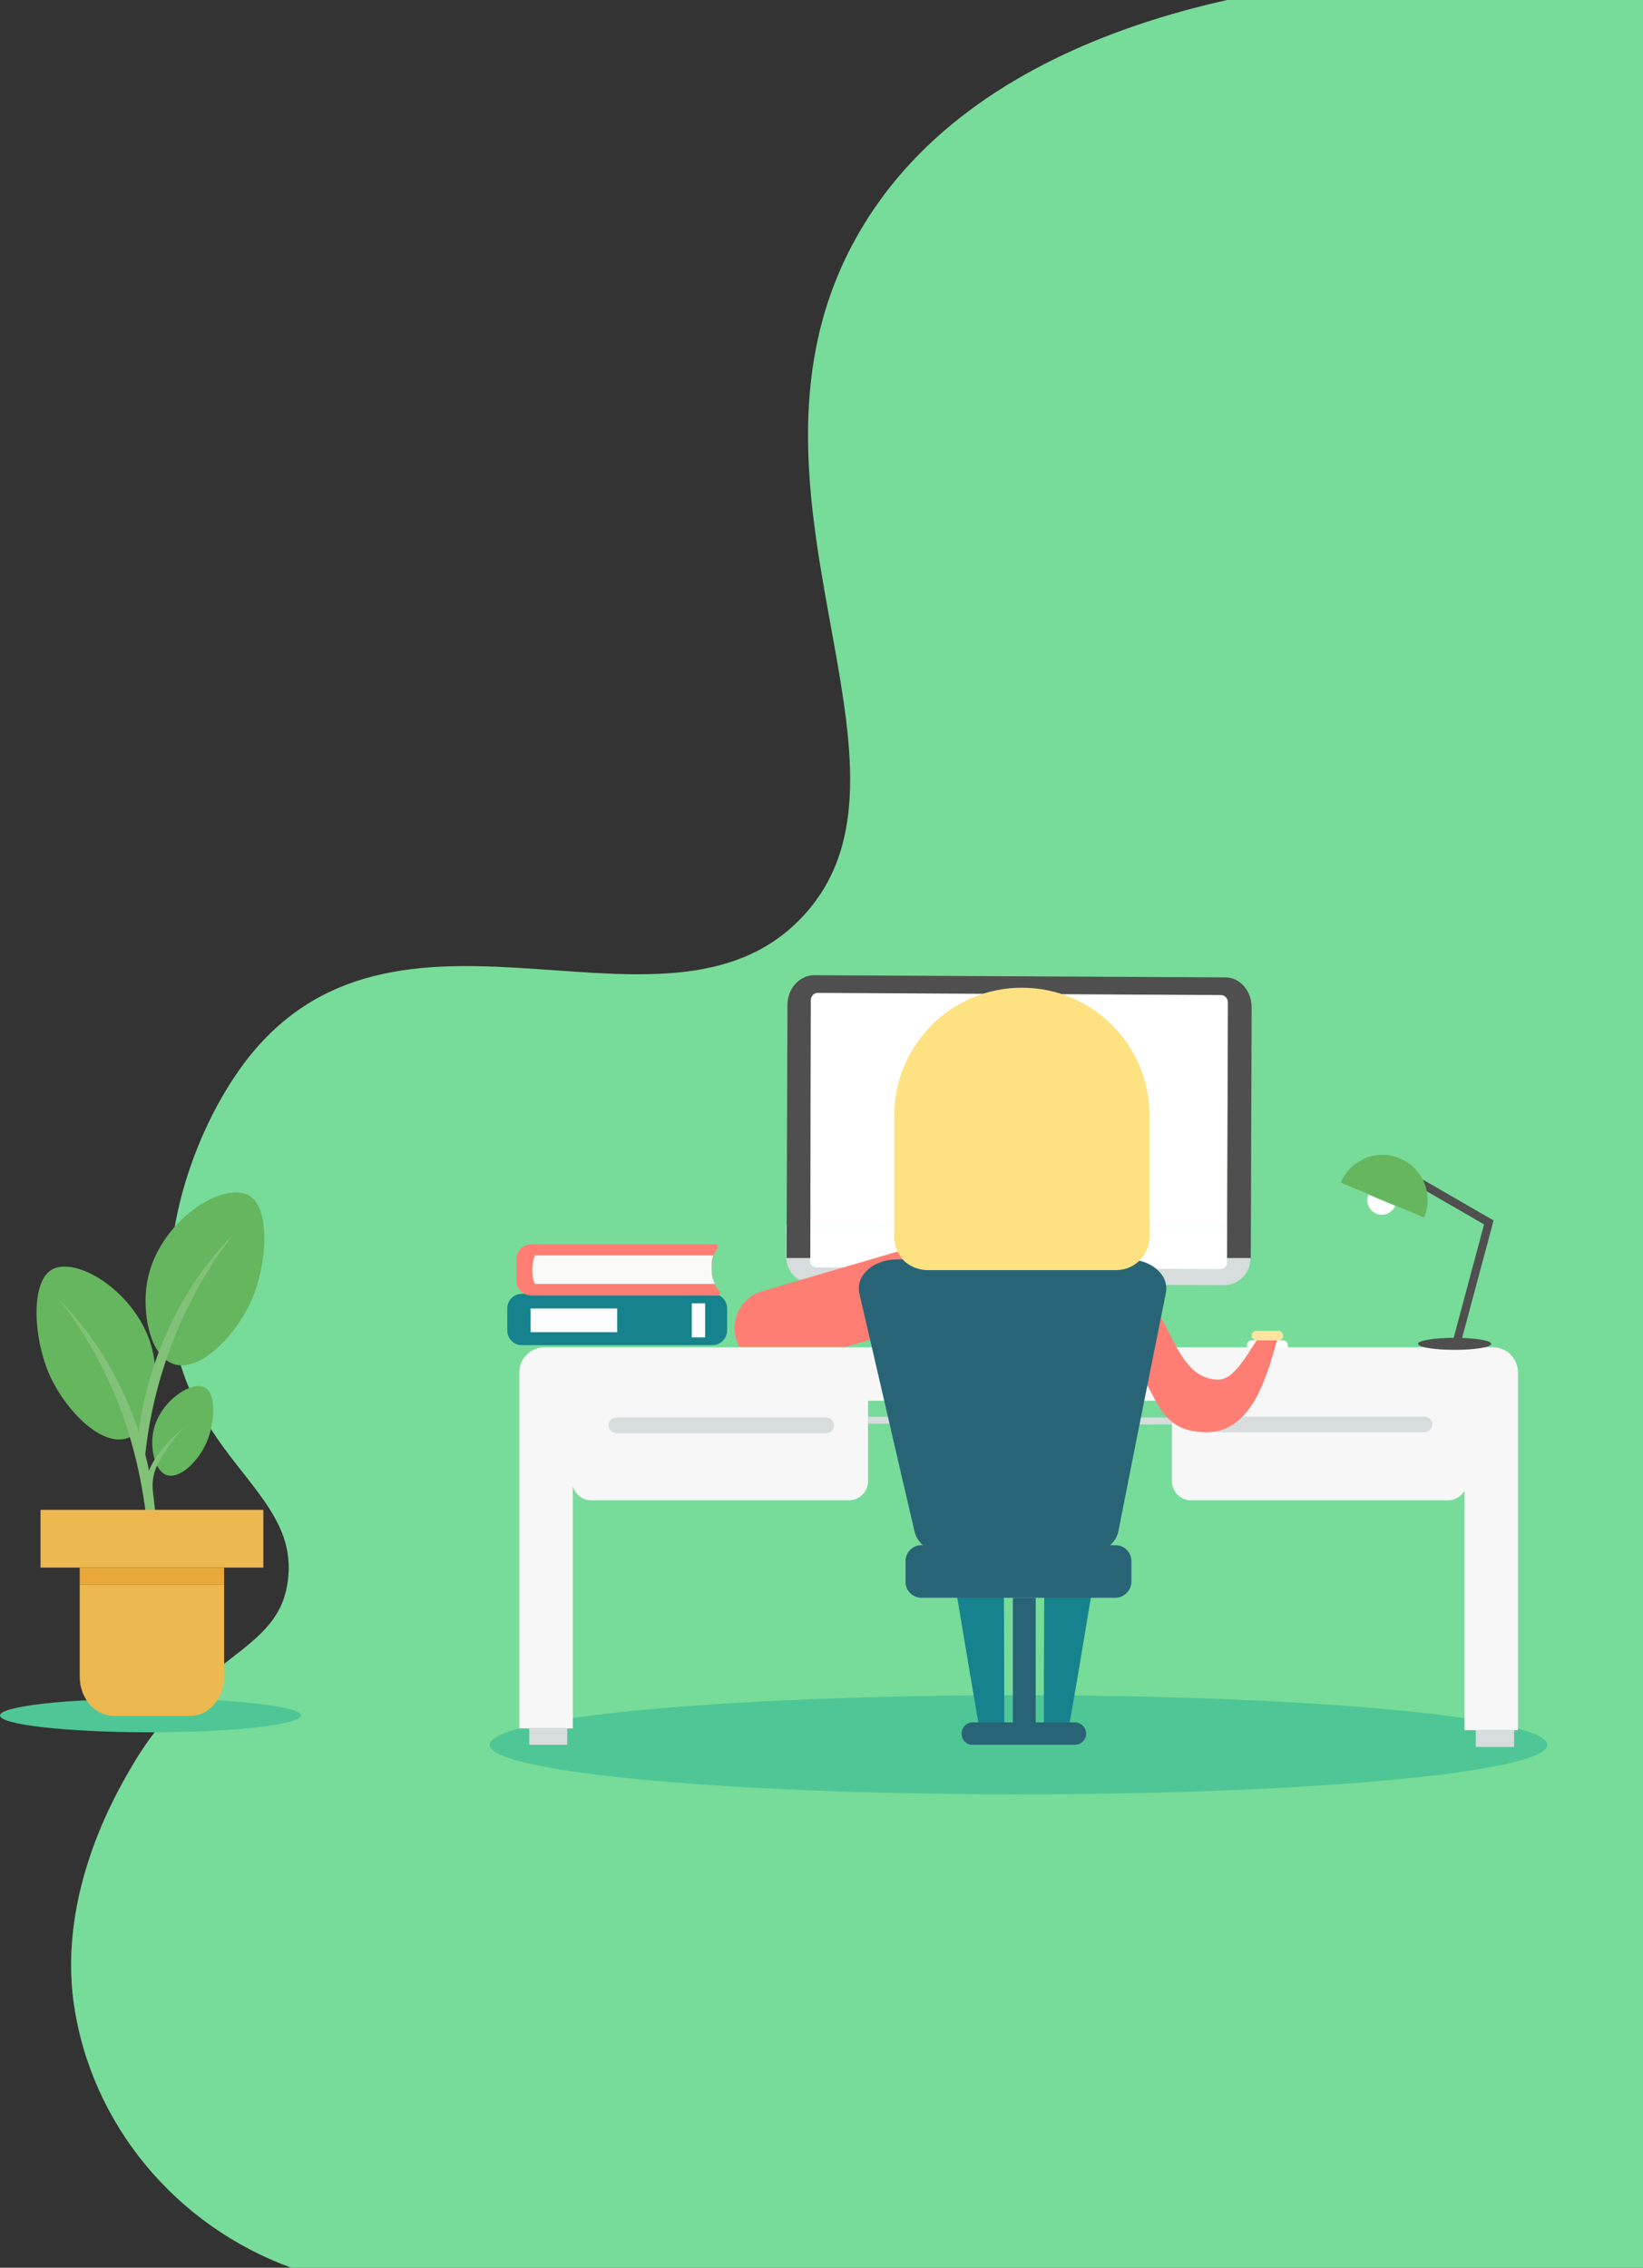 <?xml version="1.0" encoding="utf-8"?>
<!-- Generator: Adobe Illustrator 23.0.3, SVG Export Plug-In . SVG Version: 6.00 Build 0)  -->
<svg version="1.1" id="Warstwa_1" xmlns="http://www.w3.org/2000/svg" xmlns:xlink="http://www.w3.org/1999/xlink" x="0px" y="0px"
	 width="381.2px" height="526px" viewBox="0 0 381.2 526" style="enable-background:new 0 0 381.2 526;" xml:space="preserve">
<rect x="0" y="0" width="381.2" height="526" fill="#333333" stroke="none"/>
<style type="text/css">
	.st0{fill:#77DC99;}
	.st1{fill:#FFFFFF;}
	.st2{fill:#4FC695;}
	.st3{fill:#F7F7F7;}
	.st4{fill:#D7DCDD;}
	.st5{fill:none;}
	.st6{fill:#4F4F4F;}
	.st7{fill:#65B65E;}
	.st8{fill:#16828D;}
	.st9{fill:#FBFCFD;}
	.st10{fill:#FDFDFD;}
	.st11{fill:#9B9E97;}
	.st12{fill:#FF7E73;}
	.st13{fill:#F9FAF8;}
	.st14{fill:#ECE873;}
	.st15{fill:#82C178;}
	.st16{fill:#EDB84F;}
	.st17{fill:#E8A93A;}
	.st18{fill:#286476;}
	.st19{fill:#FEE181;}
	.st20{fill:#FFE49F;}
</style>
<g>
	<path class="st0" d="M88.1,283.3"/>
	<path class="st0" d="M67.6,526h313.6c0-175.5,0-351,0-526.5c-14.1-3.5-35.7-7.1-61.7-4.7c-18.9,1.7-92.2,8.5-121,60.6
		c-32,57.8,18.9,121.3-11.2,156c-30.8,35.6-93.6-11.2-129.5,33.7c-11.9,15-22.1,41.8-17.3,65.8c5.6,28.5,28.8,35.9,26.3,55.6
		c-2.1,17.4-20.9,16.4-36.8,44.2c-2.9,5.1-16.5,28-12.9,53.9C21.1,492.8,40.9,516.3,67.6,526z"/>
	<path class="st0" d="M350.6,86"/>
</g>
<path class="st1" d="M297.7,313.1h-7.3c-0.6,0-1.1-0.5-1.1-1.1l0,0c0-0.6,0.5-1.1,1.1-1.1h7.3c0.6,0,1.1,0.5,1.1,1.1l0,0
	C298.9,312.6,298.4,313.1,297.7,313.1z"/>
<ellipse class="st2" cx="236.3" cy="404.7" rx="122.7" ry="11.5"/>
<path class="st3" d="M346.3,312.5H126.4c-3.4,0-6.1,2.8-5.9,6.2v82.2h12.4v-56.1c0.6,1.8,2.2,3.2,4.3,3.2h59.7c2.5,0,4.5-2,4.5-4.5
	v-18.6H334l0,0h-62.1v18.6c0,2.5,2,4.5,4.5,4.5H336c1.6,0,3-0.9,3.8-2.2v55.5h12.4v-82.9C352.2,315.1,349.6,312.5,346.3,312.5z"/>
<path class="st4" d="M143,328.8h48.7c1,0,1.8,0.8,1.8,1.8l0,0c0,1-0.8,1.8-1.8,1.8H143c-1,0-1.8-0.8-1.8-1.8l0,0
	C141.2,329.6,142,328.8,143,328.8z"/>
<polygon class="st4" points="271.9,330.4 201.4,330.2 201.4,328.6 271.9,328.8 "/>
<path class="st4" d="M281.8,328.6h48.7c1,0,1.8,0.8,1.8,1.8l0,0c0,1-0.8,1.8-1.8,1.8h-48.7c-1,0-1.8-0.8-1.8-1.8l0,0
	C280,329.4,280.8,328.6,281.8,328.6z"/>
<polygon class="st5" points="120.4,385.4 128,385.4 128,385.4 "/>
<path class="st4" d="M284.7,284.2v8.6c0,0.9-0.7,1.6-1.6,1.6l-93.6-0.4c-0.9,0-1.6-0.7-1.6-1.6v-8.2h-5.5v7.3c0,3.4,2.7,6.2,6.1,6.2
	l95.4,0.4c3.4,0,6.2-2.7,6.2-6.1v-7.7L284.7,284.2L284.7,284.2z"/>
<path class="st1" d="M187.9,292.4c0,0.9,0.7,1.6,1.6,1.6l93.6,0.4c0.9,0,1.6-0.7,1.6-1.6v-8.6h-96.8L187.9,292.4z"/>
<path class="st1" d="M283.3,230.2l-93.6-0.4c-0.9,0-1.6,0.7-1.6,1.6l-0.2,52.8h96.8l0.2-52.4C284.9,230.9,284.2,230.2,283.3,230.2z"
	/>
<polygon class="st4" points="131.6,404.7 131.6,400.8 122.8,400.8 122.8,404.7 "/>
<polygon class="st4" points="351.3,405.2 351.3,401.3 342.4,401.3 342.4,405.2 "/>
<path class="st6" d="M188.1,232.1c0-1,0.7-1.8,1.6-1.8l93.6,0.5c0.9,0,1.6,0.8,1.6,1.8l-0.2,59.2h5.5l0.2-58.1c0-3.9-2.7-7-6.1-7
	l-95.4-0.5c-3.4,0-6.2,3.1-6.2,6.9l-0.2,58.7h5.5L188.1,232.1z"/>
<rect x="333.9" y="264.5" transform="matrix(0.5 -0.866 0.866 0.5 -72.857 428.68)" class="st6" width="1.9" height="25.9"/>
<path class="st1" d="M323.7,279.7c-0.7,1.7-2.7,2.5-4.4,1.8s-2.5-2.7-1.8-4.4"/>
<path class="st7" d="M311.1,274.3c2.2-5.3,8.4-7.9,13.7-5.6c5.3,2.2,7.9,8.4,5.6,13.7"/>
<rect x="326.7" y="296.4" transform="matrix(0.259 -0.966 0.966 0.259 -33.997 550.361)" class="st6" width="29.8" height="1.9"/>
<ellipse class="st6" cx="337.5" cy="311.7" rx="8.5" ry="1.4"/>
<g id="Warstwa_4">
	<path class="st8" d="M165.3,312h-44.2c-1.9,0-3.4-1.5-3.4-3.4v-5.1c0-1.9,1.5-3.4,3.4-3.4h44.2c1.9,0,3.4,1.5,3.4,3.4v5.1
		C168.7,310.5,167.1,312,165.3,312z"/>
	<rect x="123.1" y="303.5" class="st9" width="20.1" height="5.5"/>
	<rect x="160.5" y="302.3" class="st10" width="3.1" height="7.9"/>
	<path class="st11" d="M-301.8,41.2"/>
	<path class="st12" d="M165.1,294.3c0-1.8,0.4-3.5,1.3-4.7c0.3-0.4,0.1-1-0.5-1h-42.5c-2,0-3.6,1.5-3.6,3.4v5.1
		c0,1.9,1.6,3.4,3.6,3.4h43.1c0.5,0,0.8-0.6,0.4-1C165.7,298.2,165.1,296.3,165.1,294.3z"/>
	<path class="st13" d="M165.1,294.3c0-1.1,0-2.1,0.4-3.1c-13.9,0-27.5,0-41.4,0c-0.3,0.8-0.6,2-0.6,3.4s0.3,2.5,0.6,3.2h41.8
		C165.3,296.8,165.1,295.6,165.1,294.3z"/>
</g>
<ellipse class="st2" cx="34.9" cy="397.9" rx="34.9" ry="3.9"/>
<path class="st7" d="M35.5,332.4c-0.6,3.5,0.3,8.3,2.8,9.6c3.2,1.5,7.8-3.1,9.7-7.6c1.8-4.3,2.2-10.7-0.2-12.4
	C44.8,319.8,36.7,325.1,35.5,332.4z"/>
<path class="st7" d="M35.7,314.8c1.1,6.7-0.5,16.1-5.5,18.5c-6.1,3-15-6-18.8-14.6c-3.6-8.3-4.3-20.8,0.3-24
	C17.6,290.6,33.4,300.7,35.7,314.8z"/>
<path class="st7" d="M34.1,297.6c-1.1,6.7,0.5,16.1,5.5,18.5c6.1,3,15-6,18.8-14.6c3.6-8.3,4.3-20.8-0.3-24
	C52.1,273.4,36.4,283.4,34.1,297.6z"/>
<path class="st14" d="M181.4,155.7"/>
<path class="st15" d="M36,350.5l-2.1,1.1c-0.8-6.5-2.4-15.4-6.1-25.2c-4.4-11.4-9.9-19.7-14.1-25l0,0c4.1,4.2,10.4,11.5,15.3,22.5
	C33.8,334.5,35.4,344.3,36,350.5z"/>
<path class="st15" d="M31.8,335.3c0.6,1.4,1.1,2.8,1.7,4.2c0.6-7,2.2-17.1,6.6-28.3c4.4-11.4,10-19.7,14.1-25
	c-4.1,4.2-10.4,11.5-15.3,22.5C34,319.4,32.4,329.1,31.8,335.3z"/>
<path class="st15" d="M42.4,336.5"/>
<path class="st15" d="M50.4,358.7"/>
<path class="st15" d="M34.1,350.2c0.5,0,1,0,1.4,0c0.6-3.2-1.3-6.3,1.4-11.2c1.9-3.5,4-6,5.8-7.9c-1.9,1.5-4.3,3.8-6.6,7.1
	c-0.6,0.9-1.4,2.3-2,4.2C33.3,345.5,33.7,348.4,34.1,350.2z"/>
<path class="st15" d="M37.9,351.3"/>
<rect x="9.4" y="350.2" class="st16" width="51.7" height="13.4"/>
<g>
	<rect x="18.5" y="363.6" class="st17" width="33.5" height="4"/>
	<line class="st5" x1="52" y1="367.6" x2="29.7" y2="367.6"/>
	<path class="st16" d="M18.5,367.6v21.3c0,5,3.5,9.1,7.9,9.1h17.7c4.4,0,7.9-4.1,7.9-9.1v-21.3"/>
	<line class="st5" x1="29.7" y1="367.6" x2="18.5" y2="367.6"/>
</g>
<g id="Warstwa_7">
	<g>
		<path class="st8" d="M233,389.4l-0.1-25.3c0,0-7.6,0-11.9,0c1.6,9.3,3.1,18.6,4.7,27.9c0,0,0,0,0,0c0.5,2.8,0.9,5.4,1.4,8.2
			c1.9,0,5.9,0,5.9,0L233,389.4C233,389.4,233,389.4,233,389.4z"/>
		<path class="st8" d="M254.2,364.1c-4.3,0-11.9,0-11.9,0l-0.1,25.1c0,0,0,0,0,0V400c0,0,3.9,0,5.9,0c0.5-2.7,0.9-5.3,1.4-8
			c0,0,0,0,0,0C251.1,382.7,252.6,373.4,254.2,364.1z"/>
	</g>
	<path class="st12" d="M229.9,293.2L229.9,293.2c-1.4-4.7-6.3-7.4-11.1-6l-42,12.3c-4.7,1.4-7.4,6.3-6,11.1l0,0
		c0.2,0.6,0.4,1.2,0.7,1.8h24.8l27.4-8.1C228.6,302.8,231.3,297.9,229.9,293.2z"/>
	<path class="st12" d="M292.3,309.9c-2.3,2.9-5.6,10.1-9.6,10.1c-10.4,0-11.3-16.9-18.1-19.5l-1,16.9c5.1,6,5,14.9,16.5,14.8
		c11-0.1,14.2-14.7,16.3-21.7c0.2-0.8,0.3-0.8,0-0.8L292.3,309.9z"/>
	<g id="Warstwa_6">
		<path class="st18" d="M250.7,360.9H221c-4.3,0-8-2.4-8.8-5.6c-4.3-18.4-8.5-36.8-12.8-55.2c-1-4.2,3.2-8,8.8-8h53.5
			c5.5,0,9.6,3.7,8.8,7.8c-3.7,18.4-7.4,36.8-11,55.2C258.9,358.4,255.1,360.9,250.7,360.9z"/>
		<path class="st18" d="M258.8,370.6h-45c-2,0-3.7-1.6-3.7-3.7v-4.8c0-2,1.6-3.7,3.7-3.7h45c2,0,3.7,1.6,3.7,3.7v4.8
			C262.5,368.9,260.8,370.6,258.8,370.6z"/>
	</g>
	<path class="st19" d="M259,294.6c-12.6,0-25.1,0-37.6,0c-2.1,0-4.2,0-6.3,0c-0.5,0-3.2-0.1-5.4-2.2c-1.4-1.4-2.2-3.3-2.2-5.4v-28.3
		c0-16.4,13.3-29.6,29.6-29.6l0,0c16.4,0,29.6,13.3,29.6,29.6V287C266.6,291.2,263.2,294.6,259,294.6z"/>
	<rect x="235" y="370.6" class="st18" width="5.3" height="29"/>
	<path class="st18" d="M223.1,402.1L223.1,402.1c0-1.5,1.2-2.6,2.6-2.6h23.7c1.4,0,2.6,1.2,2.6,2.6l0,0c0,1.5-1.2,2.6-2.6,2.6h-23.7
		C224.3,404.8,223.1,403.6,223.1,402.1z"/>
	<path class="st20" d="M296.6,310.9h-5.1c-0.6,0-1.1-0.5-1.1-1.1l0,0c0-0.6,0.5-1.1,1.1-1.1h5.1c0.6,0,1.1,0.5,1.1,1.1l0,0
		C297.8,310.4,297.3,310.9,296.6,310.9z"/>
</g>
</svg>
